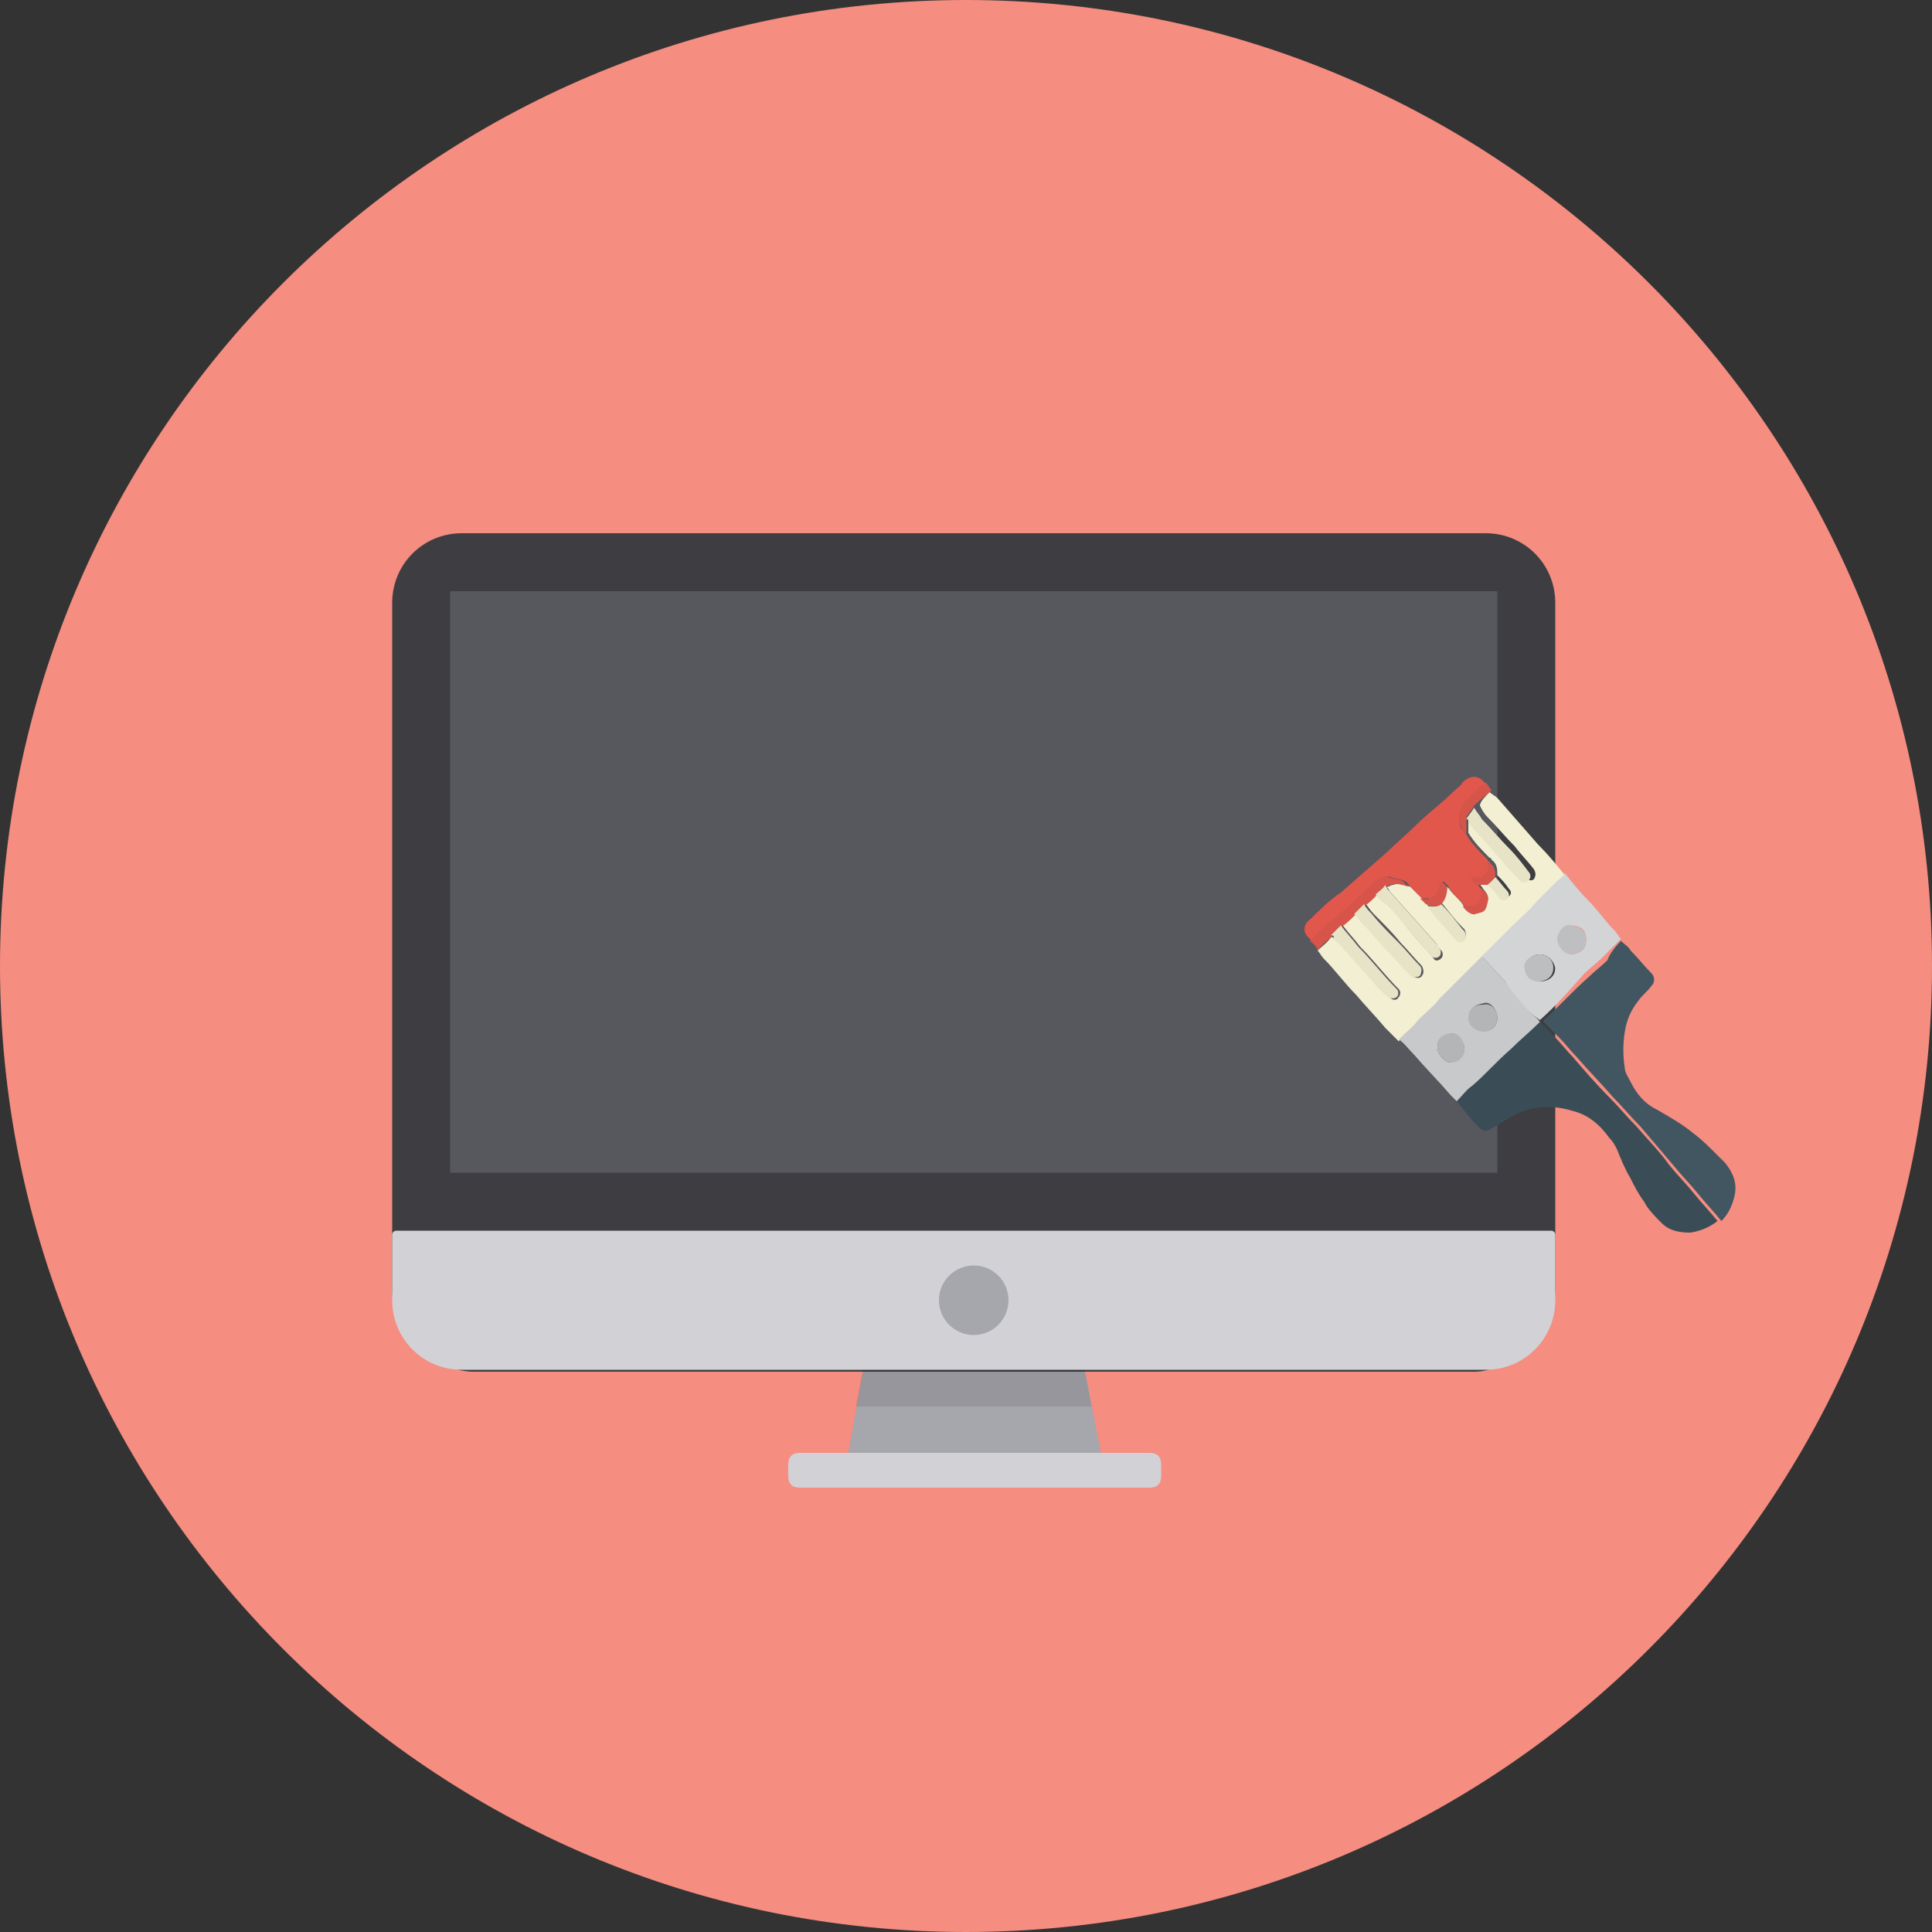<?xml version="1.0" encoding="utf-8"?>
<!-- Generator: Adobe Illustrator 24.0.3, SVG Export Plug-In . SVG Version: 6.00 Build 0)  -->
<svg version="1.1" id="Layer_1" xmlns="http://www.w3.org/2000/svg" xmlns:xlink="http://www.w3.org/1999/xlink" x="0px" y="0px"
	 viewBox="0 0 100 100" style="enable-background:new 0 0 100 100;" xml:space="preserve">
<rect x="0" y="0" width="100" height="100" fill="#333333" stroke="none"/>
<style type="text/css">
	.st0{fill:#F58D80;}
	.st1{fill:#A6A6AD;}
	.st2{fill:#3E3E42;}
	.st3{opacity:0.1;enable-background:new    ;}
	.st4{fill:#D2D2D6;}
	.st5{fill:#57575E;}
	.st6{fill:#F3EFD2;}
	.st7{fill:#415661;}
	.st8{fill:#3A4D57;}
	.st9{fill:#E1574C;}
	.st10{fill:#C7C9CA;}
	.st11{fill:#D2D4D5;}
	.st12{fill:#D65449;}
	.st13{fill:#D6554A;}
	.st14{fill:#E7E3C7;}
	.st15{fill:#B4B5B6;}
	.st16{fill:#BDBFC0;}
	.st17{fill:#BCBEBF;}
</style>
<path class="st0" d="M50,0C22.4,0,0,22.4,0,50c0,27.6,22.4,50,50,50c27.6,0,50-22.4,50-50C100,22.4,77.6,0,50,0z"/>
<polygon class="st1" points="57.1,75.8 43.8,75.8 45,69.1 55.8,69.1 "/>
<path class="st2" d="M76.3,71H24.5c-2,0-4.2-2.2-4.2-4.2V31.2c0-2,1.6-3.6,3.6-3.6h53c2,0,3.6,1.6,3.6,3.6v35.5
	C80.5,68.7,78.3,71,76.3,71z"/>
<polygon class="st3" points="56.5,72.8 55.8,69.1 45,69.1 44.3,72.8 "/>
<path class="st4" d="M20.3,63.9v3.4c0,2,1.6,3.6,3.6,3.6h53c2,0,3.6-1.6,3.6-3.6v-3.4c0-0.1-0.1-0.2-0.2-0.2H20.5
	C20.4,63.7,20.3,63.8,20.3,63.9z"/>
<rect x="23.3" y="30.6" class="st5" width="54.2" height="30.1"/>
<circle class="st1" cx="50.4" cy="67.3" r="1.8"/>
<path class="st4" d="M60.1,76.4c0,0.4-0.2,0.6-0.6,0.6H41.4c-0.4,0-0.6-0.2-0.6-0.6v-0.6c0-0.4,0.2-0.6,0.6-0.6h18.1
	c0.4,0,0.6,0.2,0.6,0.6V76.4z"/>
<g>
	<g>
		<path class="st6" d="M77.1,41c0.1,0.1,0.3,0.2,0.4,0.3c0.7,0.8,1.4,1.6,2.1,2.4c0.5,0.5,1,1.1,1.4,1.6c-0.1,0.1-0.3,0.2-0.4,0.4
			c-0.4,0.4-0.7,0.7-1.1,1.1c-0.4,0.4-0.9,0.8-1.3,1.3c-0.2,0.2-0.3,0.3-0.5,0.5c-0.3,0.3-0.7,0.7-1,1c-0.1,0.1-0.3,0.3-0.4,0.4
			c-0.2,0.2-0.4,0.4-0.6,0.6c-0.2,0.2-0.4,0.4-0.6,0.6c-0.2,0.2-0.4,0.4-0.6,0.6c-0.4,0.4-0.8,0.7-1.1,1.1c-0.3,0.3-0.7,0.6-1,1
			c-0.2-0.2-0.5-0.5-0.7-0.7c-0.5-0.6-1-1.1-1.5-1.7c-0.6-0.6-1.1-1.3-1.7-1.9c-0.1-0.1-0.2-0.3-0.3-0.4c0.2-0.2,0.5-0.4,0.7-0.7
			c0.1,0,0.2,0.1,0.2,0.1c0.3,0.3,0.5,0.6,0.8,0.8c0.5,0.6,1,1.1,1.5,1.7c0.2,0.2,0.3,0.4,0.5,0.5c0.2,0.2,0.4,0.2,0.5,0
			c0.1-0.1,0.1-0.3,0-0.4c-0.7-0.7-1.3-1.5-2-2.2c-0.3-0.4-0.6-0.7-0.9-1.1c0.2-0.2,0.4-0.4,0.7-0.6c0.2,0.2,0.4,0.4,0.6,0.7
			c0.3,0.3,0.6,0.7,0.9,1c0.5,0.5,0.9,1,1.4,1.5c0.1,0.1,0.4,0.2,0.5,0c0.1-0.1,0.1-0.3,0-0.5c-0.4-0.4-0.7-0.8-1.1-1.2
			c-0.4-0.5-0.9-1-1.4-1.5c-0.2-0.2-0.3-0.4-0.4-0.5c0.2-0.2,0.4-0.4,0.6-0.5c0.2,0.2,0.5,0.5,0.7,0.7c0.3,0.3,0.6,0.7,0.9,1.1
			c0.4,0.5,0.9,1,1.3,1.5c0.1,0.2,0.3,0.1,0.4,0c0.1-0.1,0.1-0.3,0-0.4c-0.1-0.1-0.2-0.2-0.2-0.3c-0.8-0.9-1.7-1.9-2.5-2.8
			c0-0.1-0.1-0.1-0.1-0.2c0.1,0,0.2-0.1,0.3-0.1c0.3-0.1,0.6,0,0.9,0.1c0.2,0.2,0.4,0.4,0.6,0.6c0.1,0.1,0.2,0.2,0.3,0.3
			c0,0.1,0,0.1,0.1,0.2c0.2,0.2,0.3,0.4,0.5,0.6c0.3,0.3,0.6,0.7,0.9,1c0.1,0.1,0.3,0.1,0.4,0c0.1-0.1,0.1-0.3,0-0.5
			c0,0-0.1-0.1-0.1-0.1c-0.4-0.4-0.7-0.8-1.1-1.3c0.2-0.2,0.3-0.5,0.3-0.8c0,0,0.1,0.1,0.1,0.1c0.2,0.3,0.5,0.5,0.7,0.8
			c0.2,0.3,0.4,0.5,0.7,0.4c0.4-0.1,0.5-0.1,0.6-0.6c0.1-0.3-0.2-0.5-0.3-0.7c-0.1-0.1-0.1-0.2-0.2-0.2c0.2,0,0.4,0,0.6,0
			c0.2,0.3,0.5,0.6,0.7,0.8c0,0,0.1,0,0.1,0c0.3-0.1,0.4-0.3,0.2-0.5c-0.2-0.3-0.4-0.5-0.6-0.7c0-0.3,0-0.6-0.3-0.8
			c0,0,0-0.1-0.1-0.1c-0.4-0.4-0.8-0.8-1.1-1.3c0-0.3,0-0.5,0-0.8c0.1,0.1,0.2,0.1,0.3,0.2c0.3,0.3,0.5,0.6,0.8,0.9
			c0.3,0.3,0.6,0.7,0.9,1c0.3,0.3,0.6,0.6,0.9,1c0.2,0.2,0.4,0.2,0.5,0.1c0.1-0.2,0.1-0.3,0-0.5c-0.3-0.4-0.7-0.8-1-1.2
			c-0.5-0.5-0.9-1-1.4-1.5c-0.2-0.2-0.3-0.4-0.4-0.6C76.6,41.5,76.9,41.2,77.1,41z"/>
		<path class="st7" d="M83.9,48.7c0.2,0.2,0.4,0.3,0.5,0.5c0.4,0.4,0.7,0.8,1.1,1.2c0.1,0.1,0.2,0.4,0,0.6c-0.2,0.3-0.5,0.5-0.7,0.8
			c-0.4,0.5-0.6,1-0.7,1.6c-0.1,0.6-0.1,1.3,0,1.9c0,0.2,0.2,0.5,0.3,0.7c0.3,0.6,0.7,1.1,1.3,1.4c0.7,0.4,1.4,0.8,2,1.3
			c0.4,0.3,0.8,0.7,1.1,1c0.2,0.2,0.3,0.3,0.5,0.5c0.4,0.5,0.6,1,0.5,1.6c-0.1,0.5-0.3,1-0.7,1.4c-0.4-0.5-0.8-0.9-1.2-1.4
			c-0.4-0.5-0.9-1-1.3-1.5c-0.6-0.7-1.1-1.3-1.7-2c-0.5-0.5-0.9-1-1.4-1.5c-0.6-0.7-1.3-1.4-1.9-2.1c-0.3-0.3-0.6-0.7-0.9-1
			c-0.3-0.3-0.5-0.5-0.8-0.8c0,0,0-0.1,0-0.1c0.8-0.7,1.5-1.5,2.3-2.2c0.3-0.3,0.7-0.6,1-0.9C83.3,49.4,83.6,49,83.9,48.7z"/>
		<path class="st8" d="M79.7,52.9c0.3,0.3,0.5,0.5,0.8,0.8c0.3,0.3,0.6,0.7,0.9,1c0.6,0.7,1.2,1.4,1.9,2.1c0.5,0.5,0.9,1,1.4,1.5
			c0.6,0.7,1.2,1.3,1.7,2c0.4,0.5,0.9,1,1.3,1.5c0.4,0.5,0.8,0.9,1.2,1.4c-0.4,0.3-0.8,0.5-1.4,0.6c-0.6,0-1.1-0.1-1.5-0.5
			c-0.3-0.3-0.7-0.7-0.9-1.1c-0.3-0.4-0.5-0.8-0.7-1.2c-0.3-0.5-0.5-1-0.7-1.5c-0.1-0.2-0.2-0.4-0.4-0.6c-0.5-0.7-1.1-1.2-1.9-1.4
			c-1-0.3-2-0.3-3,0.2c-0.4,0.2-0.8,0.5-1.2,0.7c-0.3,0.2-0.4,0.2-0.7-0.1c-0.4-0.4-0.7-0.8-1.1-1.3c0,0,0,0,0-0.1
			c0.3-0.3,0.5-0.5,0.8-0.8c0.7-0.6,1.3-1.3,2-1.9C78.6,53.8,79.1,53.4,79.7,52.9z"/>
		<path class="st9" d="M75.9,43.2c0.3,0.5,0.7,0.9,1.1,1.3c0,0,0,0.1,0.1,0.1c0,0.3,0,0.5-0.2,0.7c-0.2,0.2-0.4,0.2-0.7,0.1
			c0.1,0.1,0.2,0.3,0.3,0.4c0,0,0,0,0,0l0,0c0.1,0.1,0.1,0.2,0.2,0.2c0,0.6-0.1,1-0.9,0.9c0,0,0,0,0,0c-0.2-0.3-0.5-0.5-0.7-0.8
			c0,0-0.1-0.1-0.1-0.1c0,0,0,0,0,0c0,0,0-0.1,0-0.1c-0.1-0.1-0.2-0.2-0.3-0.3c0,0.1-0.1,0.2-0.1,0.3c0,0.3-0.2,0.5-0.5,0.6
			c-0.2,0-0.3,0-0.5,0c-0.2-0.2-0.4-0.4-0.6-0.6c-0.1-0.1-0.2-0.3-0.3-0.3c-0.2-0.1-0.5-0.1-0.7-0.2c-0.2-0.1-0.4,0-0.6,0.1
			c-0.6,0.5-1.1,1-1.6,1.5c-0.4,0.3-0.7,0.6-1.1,0.9c-0.3,0.2-0.5,0.5-0.8,0.8c-0.1-0.1-0.1-0.1-0.2-0.2c-0.3-0.3-0.2-0.7,0.1-0.9
			c0.5-0.5,1-1,1.6-1.4c0.8-0.7,1.6-1.4,2.4-2.1c0.5-0.5,1-0.9,1.5-1.4c0.6-0.6,1.3-1.1,1.9-1.7c0.2-0.2,0.4-0.3,0.5-0.5
			c0.4-0.4,0.9-0.4,1.2,0.1c-0.1,0.1-0.2,0.2-0.4,0.3c-0.2,0.2-0.5,0.4-0.7,0.7c-0.3,0.3-0.3,0.8-0.2,1.2
			C75.6,42.9,75.8,43,75.9,43.2z"/>
		<path class="st10" d="M79.7,52.9c-0.5,0.5-1,0.9-1.5,1.4c-0.7,0.6-1.3,1.3-2,1.9c-0.3,0.2-0.5,0.5-0.8,0.8
			c-0.1-0.1-0.2-0.2-0.3-0.3c-0.6-0.7-1.3-1.4-1.9-2.1c-0.3-0.3-0.5-0.6-0.8-0.8c0.3-0.3,0.7-0.6,1-1c0.4-0.4,0.8-0.7,1.1-1.1
			c0.2-0.2,0.4-0.4,0.6-0.6c0.2-0.2,0.4-0.4,0.6-0.6c0.2-0.2,0.4-0.4,0.6-0.6c0.1-0.1,0.3-0.3,0.4-0.4c0.4,0.4,0.8,0.9,1.2,1.3
			c0.5,0.6,0.9,1.1,1.4,1.7C79.4,52.6,79.6,52.7,79.7,52.9C79.7,52.8,79.7,52.9,79.7,52.9z M77.5,52.7c0-0.4-0.3-0.8-0.6-0.8
			c-0.5,0.1-0.8,0.2-0.8,0.7c0,0.4,0.3,0.7,0.8,0.7C77.2,53.4,77.5,53.1,77.5,52.7z M75.8,54.3c0-0.4-0.4-0.8-0.7-0.8
			c-0.4,0.1-0.7,0.2-0.7,0.7c0,0.4,0.4,0.8,0.7,0.8C75.5,54.9,75.8,54.6,75.8,54.3z"/>
		<path class="st11" d="M79.7,52.8c-0.1-0.1-0.3-0.2-0.4-0.3c-0.5-0.5-1-1.1-1.4-1.7c-0.4-0.4-0.8-0.9-1.2-1.3c0.3-0.3,0.7-0.7,1-1
			c0.2-0.2,0.3-0.3,0.5-0.5c0.4-0.4,0.9-0.8,1.3-1.3c0.4-0.4,0.7-0.7,1.1-1.1c0.1-0.1,0.3-0.2,0.4-0.4c0.4,0.5,0.8,1,1.2,1.4
			c0.5,0.5,0.9,1.1,1.4,1.6c0.1,0.1,0.2,0.3,0.3,0.4c-0.3,0.3-0.6,0.6-0.9,0.9c-0.3,0.3-0.7,0.6-1,0.9
			C81.2,51.3,80.5,52.1,79.7,52.8z M82.1,48.6c0-0.4-0.2-0.7-0.9-0.7c-0.2,0-0.5,0.4-0.5,0.7c0,0.4,0.3,0.8,0.7,0.8
			C81.8,49.3,82.1,49.2,82.1,48.6z M79.7,49.4c-0.4,0-0.7,0.3-0.7,0.6c0,0.5,0.3,0.8,0.7,0.8c0.5,0,0.8-0.3,0.8-0.7
			C80.4,49.7,80.1,49.4,79.7,49.4z"/>
		<path class="st12" d="M67.8,48.7c0.3-0.3,0.5-0.5,0.8-0.8c0.4-0.3,0.7-0.6,1.1-0.9c0.5-0.5,1.1-1,1.6-1.5c0.2-0.1,0.4-0.2,0.6-0.1
			c0.2,0.1,0.5,0.1,0.7,0.2c0.1,0.1,0.2,0.2,0.3,0.3c-0.3-0.1-0.6-0.2-0.9-0.1c-0.1,0-0.2,0.1-0.3,0.1c-0.2,0.2-0.4,0.3-0.5,0.5
			c-0.2,0.2-0.4,0.4-0.6,0.5c-0.2,0.2-0.3,0.3-0.5,0.5c-0.2,0.2-0.4,0.4-0.7,0.6c-0.2,0.2-0.3,0.3-0.5,0.5c-0.2,0.2-0.5,0.4-0.7,0.7
			C68.1,48.9,67.9,48.8,67.8,48.7z"/>
		<path class="st13" d="M75.9,43.2c-0.1-0.2-0.3-0.3-0.3-0.5c-0.1-0.4-0.1-0.8,0.2-1.2c0.2-0.2,0.5-0.4,0.7-0.7
			c0.1-0.1,0.2-0.2,0.4-0.3c0.1,0.1,0.2,0.3,0.3,0.4c-0.3,0.3-0.6,0.5-0.9,0.8c-0.1,0.2-0.3,0.4-0.4,0.6
			C75.9,42.6,75.9,42.9,75.9,43.2z"/>
		<path class="st14" d="M71.2,46.3c0.2-0.2,0.4-0.3,0.5-0.5c0,0.1,0.1,0.1,0.1,0.2c0.8,0.9,1.7,1.9,2.5,2.8c0.1,0.1,0.2,0.2,0.2,0.3
			c0.1,0.1,0.1,0.3,0,0.4c-0.1,0.1-0.3,0.1-0.4,0c-0.4-0.5-0.9-1-1.3-1.5c-0.3-0.4-0.6-0.7-0.9-1.1C71.7,46.8,71.4,46.6,71.2,46.3z"
			/>
		<path class="st14" d="M68.9,48.4c0.2-0.2,0.3-0.3,0.5-0.5c0.3,0.4,0.6,0.7,0.9,1.1c0.7,0.7,1.3,1.5,2,2.2c0.1,0.1,0.1,0.3,0,0.4
			c-0.1,0.1-0.3,0.1-0.5,0c-0.2-0.2-0.3-0.3-0.5-0.5c-0.5-0.6-1-1.1-1.5-1.7c-0.3-0.3-0.5-0.6-0.8-0.8C69.1,48.5,69,48.4,68.9,48.4z
			"/>
		<path class="st14" d="M70.1,47.3c0.2-0.2,0.3-0.3,0.5-0.5c0.1,0.2,0.3,0.4,0.4,0.5c0.4,0.5,0.9,1,1.4,1.5c0.4,0.4,0.7,0.8,1.1,1.2
			c0.1,0.1,0.1,0.3,0,0.5c-0.1,0.1-0.4,0.1-0.5,0c-0.5-0.5-0.9-1-1.4-1.5c-0.3-0.3-0.6-0.7-0.9-1C70.5,47.8,70.3,47.6,70.1,47.3z"/>
		<path class="st14" d="M75.9,42.4c0.1-0.2,0.3-0.4,0.4-0.6c0.1,0.2,0.3,0.4,0.4,0.6c0.5,0.5,0.9,1,1.4,1.5c0.4,0.4,0.7,0.8,1,1.2
			c0.1,0.1,0.2,0.3,0,0.5c-0.1,0.1-0.4,0.1-0.5-0.1c-0.3-0.3-0.6-0.6-0.9-1c-0.3-0.3-0.6-0.7-0.9-1c-0.3-0.3-0.5-0.6-0.8-0.9
			C76.1,42.5,76,42.4,75.9,42.4z"/>
		<path class="st14" d="M74.6,46.8c0.4,0.4,0.7,0.8,1.1,1.3c0,0,0.1,0.1,0.1,0.1c0.1,0.2,0.1,0.3,0,0.5c-0.1,0.1-0.3,0.1-0.4,0
			c-0.3-0.3-0.6-0.7-0.9-1c-0.2-0.2-0.3-0.4-0.5-0.6c0-0.1-0.1-0.1-0.1-0.2C74.1,46.9,74.3,47,74.6,46.8z"/>
		<path class="st14" d="M77.4,45.4c0.2,0.2,0.4,0.5,0.6,0.7c0.2,0.2,0.1,0.5-0.2,0.5c0,0-0.1,0-0.1,0c-0.2-0.3-0.5-0.6-0.7-0.8
			C77.2,45.6,77.3,45.5,77.4,45.4z"/>
		<path class="st13" d="M75.7,46.9C75.7,46.9,75.8,46.9,75.7,46.9c0.8,0.1,1-0.3,1-0.9c0.2,0.2,0.4,0.4,0.3,0.7
			c-0.1,0.5-0.2,0.5-0.6,0.6C76.2,47.4,75.9,47.2,75.7,46.9z"/>
		<path class="st13" d="M74.6,46.8c-0.3,0.2-0.5,0.1-0.8,0c-0.1-0.1-0.2-0.2-0.3-0.3c0.2,0,0.3,0.1,0.5,0c0.3-0.1,0.4-0.3,0.5-0.6
			c0-0.1,0-0.2,0.1-0.3c0.1,0.1,0.2,0.2,0.3,0.3c0,0,0,0.1,0,0.1c0,0,0,0,0,0C74.9,46.3,74.8,46.6,74.6,46.8z"/>
		<path class="st13" d="M77.4,45.4c-0.1,0.1-0.3,0.3-0.4,0.4c-0.2,0-0.4,0-0.6,0c0,0,0,0,0,0c0,0,0,0,0,0c-0.1-0.1-0.2-0.2-0.3-0.4
			c0.3,0,0.5,0.1,0.7-0.1c0.2-0.2,0.3-0.4,0.2-0.7C77.4,44.8,77.4,45.1,77.4,45.4z"/>
		<path class="st6" d="M74.9,46C74.9,46,74.8,46,74.9,46C74.8,46,74.9,46,74.9,46z"/>
		<path class="st6" d="M76.4,45.7C76.5,45.8,76.5,45.8,76.4,45.7C76.5,45.8,76.5,45.8,76.4,45.7z"/>
		<path class="st15" d="M77.5,52.7c0,0.4-0.3,0.7-0.7,0.7c-0.4,0-0.8-0.3-0.8-0.7c0-0.5,0.3-0.7,0.8-0.7
			C77.2,51.9,77.5,52.3,77.5,52.7z"/>
		<path class="st15" d="M75.8,54.3c0,0.4-0.3,0.7-0.7,0.7c-0.3,0-0.7-0.4-0.7-0.8c0-0.5,0.3-0.7,0.7-0.7
			C75.5,53.4,75.8,53.9,75.8,54.3z"/>
		<path class="st16" d="M82.1,48.6c0,0.6-0.3,0.7-0.8,0.8c-0.3,0-0.7-0.4-0.7-0.8c0-0.3,0.3-0.7,0.5-0.7
			C81.8,47.9,82.1,48.2,82.1,48.6z"/>
		<path class="st17" d="M79.7,49.4c0.4,0,0.7,0.3,0.7,0.7c0,0.4-0.3,0.7-0.8,0.7c-0.4,0-0.7-0.3-0.7-0.8
			C78.9,49.7,79.3,49.4,79.7,49.4z"/>
	</g>
</g>
</svg>
